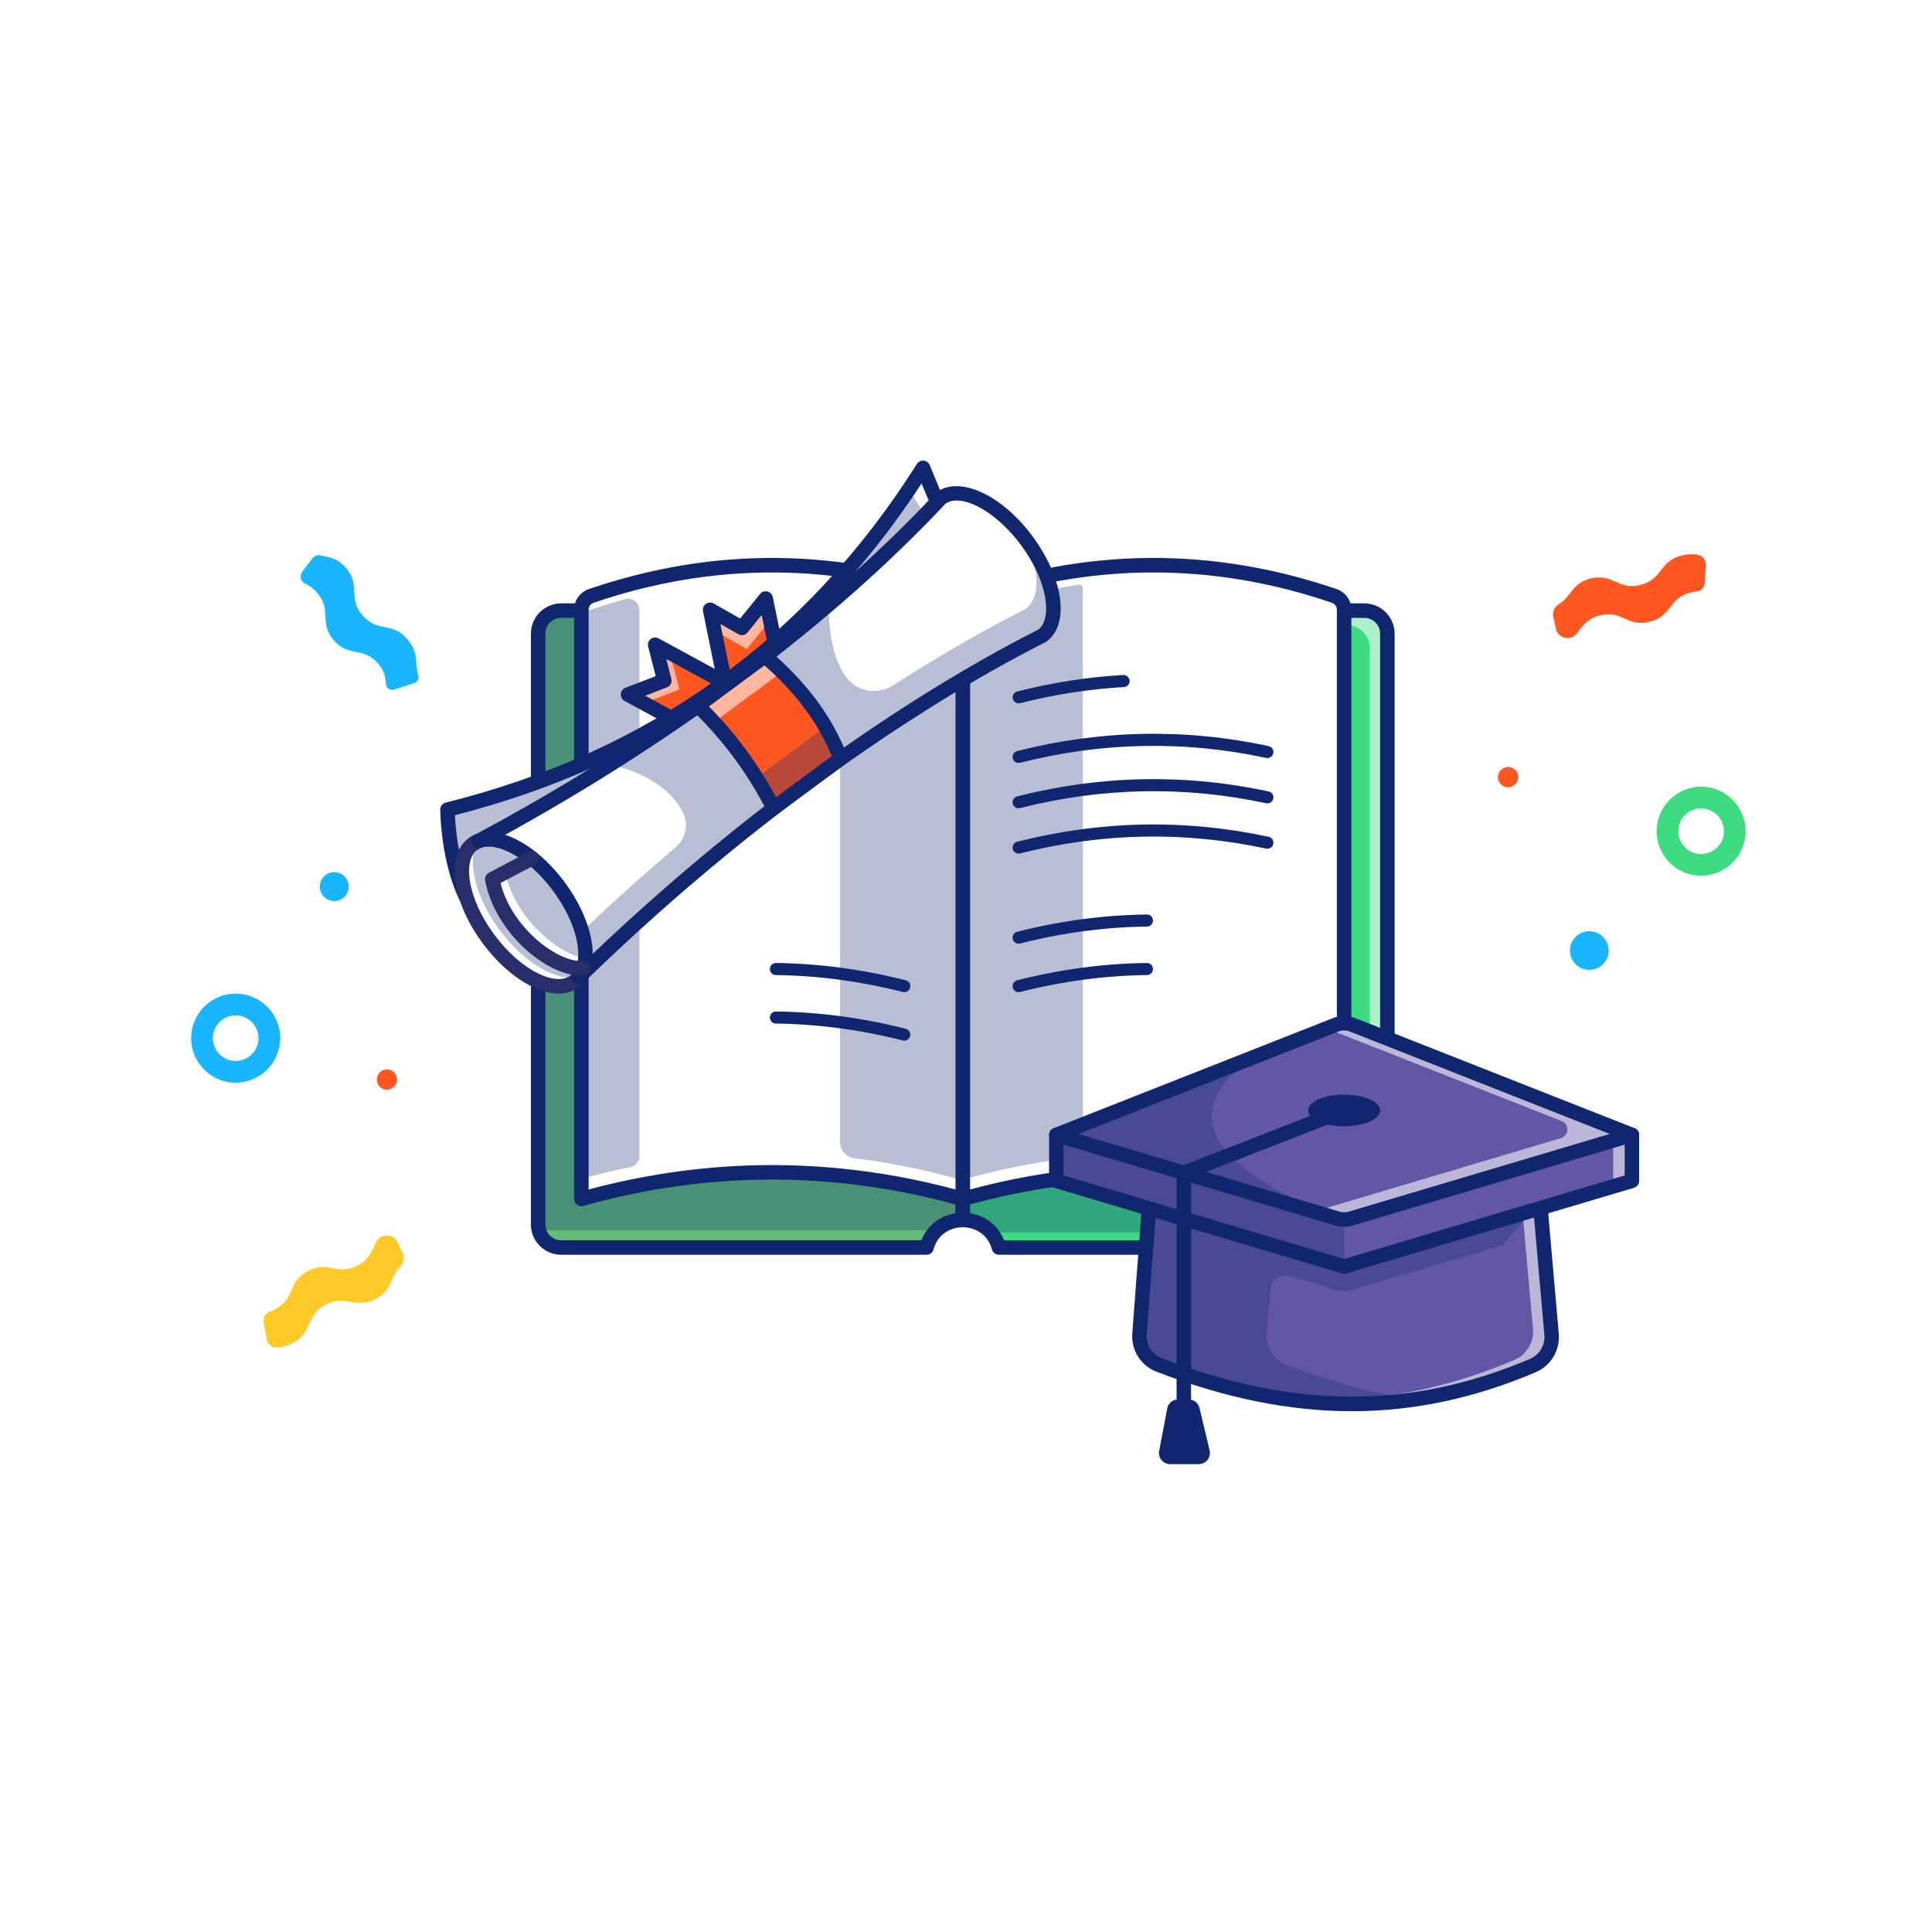 <?xml version="1.0" encoding="UTF-8"?>
<svg id="uuid-8318ef26-cf3b-42b5-bfa2-b43dc7a5f570" data-name="Layer 1" xmlns="http://www.w3.org/2000/svg" viewBox="0 0 4000 4000">
  <defs>
    <style>
      .uuid-b0c5076e-f859-4a03-ba93-dd613e765d22 {
        fill: #19b5fe;
      }

      .uuid-b0c5076e-f859-4a03-ba93-dd613e765d22, .uuid-fa29ef98-4b54-426c-bc7b-1b171ec8a4b3, .uuid-152bacb3-68c5-40b7-9be6-1f1350a5e364, .uuid-8255948f-b6ac-42c7-8933-261ba1a62fff, .uuid-d06b61f9-c484-40bf-b7d9-0b48d13efde1, .uuid-fe5056fa-1ab9-4d2b-922c-1f0c73d4409a, .uuid-9b46bffb-9bd3-4658-8122-0f618e970b29, .uuid-4186549b-b364-4c4f-9e11-1ce5000bc249, .uuid-3eb9200f-e537-465f-acd1-dbd09493f1ef, .uuid-58947643-cc64-4e31-b193-e20d75bf09c6 {
        stroke-width: 0px;
      }

      .uuid-fa29ef98-4b54-426c-bc7b-1b171ec8a4b3 {
        fill: #6157a4;
      }

      .uuid-152bacb3-68c5-40b7-9be6-1f1350a5e364 {
        fill: none;
      }

      .uuid-8255948f-b6ac-42c7-8933-261ba1a62fff {
        fill: #102770;
      }

      .uuid-d06b61f9-c484-40bf-b7d9-0b48d13efde1 {
        fill: #fff;
      }

      .uuid-a94a4886-ea36-4d1a-a35e-5c6368b5d40f {
        opacity: .3;
      }

      .uuid-fe5056fa-1ab9-4d2b-922c-1f0c73d4409a {
        fill: #61bd79;
      }

      .uuid-85fff701-fc6f-40e4-a6f0-7aa264a04619 {
        opacity: .57;
      }

      .uuid-9b46bffb-9bd3-4658-8122-0f618e970b29 {
        fill: #282e6a;
      }

      .uuid-4186549b-b364-4c4f-9e11-1ce5000bc249 {
        fill: #ff5722;
      }

      .uuid-3eb9200f-e537-465f-acd1-dbd09493f1ef {
        fill: #3edc81;
      }

      .uuid-58947643-cc64-4e31-b193-e20d75bf09c6 {
        fill: #ffca28;
      }
    </style>
  </defs>
  <rect class="uuid-d06b61f9-c484-40bf-b7d9-0b48d13efde1" width="4000" height="4000"/>
  <g>
    <path class="uuid-b0c5076e-f859-4a03-ba93-dd613e765d22" d="m487.96,2241.6c-50.84,0-92.2-41.36-92.2-92.2s41.36-92.2,92.2-92.2,92.2,41.36,92.2,92.2-41.36,92.2-92.2,92.2Zm0-139.41c-26.03,0-47.2,21.18-47.2,47.2s21.18,47.2,47.2,47.2,47.2-21.18,47.2-47.2-21.18-47.2-47.2-47.2Z"/>
    <path class="uuid-3eb9200f-e537-465f-acd1-dbd09493f1ef" d="m3522.04,1813.13c-50.84,0-92.21-41.36-92.21-92.2s41.36-92.2,92.21-92.2,92.2,41.36,92.2,92.2-41.36,92.2-92.2,92.2Zm0-139.41c-26.03,0-47.21,21.18-47.21,47.2s21.18,47.2,47.21,47.2,47.2-21.18,47.2-47.2-21.18-47.2-47.2-47.2Z"/>
    <g>
      <path class="uuid-d06b61f9-c484-40bf-b7d9-0b48d13efde1" d="m2872.4,1312v1223.09c0,26.37-21.43,47.8-47.8,47.8h-756.35c-10.26-38.03-42.55-57.02-74.97-57.02v-1261.67h831.32c26.37,0,47.8,21.43,47.8,47.8Z"/>
      <path class="uuid-d06b61f9-c484-40bf-b7d9-0b48d13efde1" d="m1993.28,1264.22v1261.63c-32.39,0-64.73,19.02-74.99,57.05h-756.33c-26.38,0-47.81-21.43-47.81-47.81v-1223.11c0-26.38,21.43-47.76,47.81-47.76h831.33Z"/>
      <path class="uuid-d06b61f9-c484-40bf-b7d9-0b48d13efde1" d="m1993.28,1264.22v1261.63c-32.39,0-64.73,19.02-74.99,57.05h-756.33c-26.38,0-47.81-21.43-47.81-47.81v-1223.11c0-26.38,21.43-47.76,47.81-47.76h831.33Z"/>
      <path class="uuid-152bacb3-68c5-40b7-9be6-1f1350a5e364" d="m1993.28,1264.2v1261.67c-32.42,0-64.71,18.99-74.97,57.02h-756.35c-26.37,0-47.8-21.43-47.8-47.8v-1223.09c0-26.37,21.43-47.8,47.8-47.8h831.32Z"/>
      <path class="uuid-fe5056fa-1ab9-4d2b-922c-1f0c73d4409a" d="m1993.29,1264.21v1261.65c-22.1,0-44.1,8.8-59.1,26.4-7.1,8.3-12.6,18.5-15.9,30.65h-756.35c-20.25,0-37.6-12.65-44.5-30.5-.45-.95-.8-1.95-1.1-2.95-1.45-4.5-2.2-9.35-2.2-14.35v-1223.1c0-26.4,21.45-47.8,47.8-47.8h831.35Z"/>
      <path class="uuid-3eb9200f-e537-465f-acd1-dbd09493f1ef" d="m2872.39,1312.01v1223.1c0,26.35-21.4,47.8-47.8,47.8h-756.35c-10.25-38.05-42.55-57.05-74.95-57.05v-1261.65h831.3c26.4,0,47.8,21.4,47.8,47.8Z"/>
      <g class="uuid-85fff701-fc6f-40e4-a6f0-7aa264a04619">
        <path class="uuid-d06b61f9-c484-40bf-b7d9-0b48d13efde1" d="m2872.39,1312.01v1223.1c0,23.5-17,43.1-39.4,47.05,2.05-5.3,3.15-11.05,3.15-17.05v-1223.1c0-26.4-21.4-47.8-47.8-47.8h-795.05v-30h831.3c26.4,0,47.8,21.4,47.8,47.8Z"/>
      </g>
      <path class="uuid-152bacb3-68c5-40b7-9be6-1f1350a5e364" d="m2872.4,1312v1223.09c0,26.37-21.43,47.8-47.8,47.8h-756.35c-10.26-38.03-42.55-57.02-74.97-57.02v-1261.67h831.32c26.37,0,47.8,21.43,47.8,47.8Z"/>
      <path class="uuid-152bacb3-68c5-40b7-9be6-1f1350a5e364" d="m1993.28,1264.2v1261.67c-32.42,0-64.71,18.99-74.97,57.02h-756.35c-26.37,0-47.8-21.43-47.8-47.8v-1223.09c0-26.37,21.43-47.8,47.8-47.8h831.32Z"/>
      <path class="uuid-8255948f-b6ac-42c7-8933-261ba1a62fff" d="m1918.31,2597.89h-756.35c-34.63,0-62.8-28.17-62.8-62.8v-1223.09c0-34.63,28.17-62.8,62.8-62.8h831.33c8.28,0,15,6.72,15,15v1261.67c0,8.28-6.72,15-15,15-22.19,0-51.35,12.03-60.49,45.93-1.77,6.55-7.7,11.09-14.48,11.09Zm-756.35-1318.69c-18.09,0-32.8,14.71-32.8,32.8v1223.09c0,18.09,14.71,32.8,32.8,32.8h745.57c12.19-30.43,38.37-51.04,70.76-55.91v-1232.78h-816.33Z"/>
      <path class="uuid-8255948f-b6ac-42c7-8933-261ba1a62fff" d="m2824.6,2597.89h-756.35c-6.78,0-12.72-4.55-14.48-11.09-9.14-33.9-38.3-45.93-60.49-45.93-8.28,0-15-6.72-15-15v-1261.67c0-8.28,6.72-15,15-15h831.32c34.63,0,62.8,28.17,62.8,62.8v1223.09c0,34.63-28.17,62.8-62.8,62.8Zm-745.57-30h745.57c18.09,0,32.8-14.71,32.8-32.8v-1223.09c0-18.09-14.71-32.8-32.8-32.8h-816.32v1232.78c32.38,4.87,58.56,25.49,70.75,55.91Z"/>
      <path class="uuid-d06b61f9-c484-40bf-b7d9-0b48d13efde1" d="m2782.86,2482.31c-263.2-73.85-526.39-73.85-789.59,0v-1241.37c263.2-94.76,526.39-94.76,789.59,0v1241.37Z"/>
      <g class="uuid-a94a4886-ea36-4d1a-a35e-5c6368b5d40f">
        <path class="uuid-8255948f-b6ac-42c7-8933-261ba1a62fff" d="m1993.29,2520.86l-59.1,26.4-.35.15h-816.4c-.45-.95-.8-1.95-1.1-2.95-1.45-4.5-2.2-9.35-2.2-14.35l5.77-1252.45,92.5-9.18,775.53,1174.58,5.35,77.8Z"/>
      </g>
      <g class="uuid-a94a4886-ea36-4d1a-a35e-5c6368b5d40f">
        <path class="uuid-8255948f-b6ac-42c7-8933-261ba1a62fff" d="m2241.94,2364.51h0c0,16.97-12.62,31.27-29.46,33.37-73.07,9.12-146.11,23.94-219.19,44.43v-1171.4c80.25-28.9,160.45-48.95,240.65-60.25,4.1-.6,7.8,2.65,7.8,6.8l.2,1147.05Z"/>
      </g>
      <path class="uuid-8255948f-b6ac-42c7-8933-261ba1a62fff" d="m2782.86,2497.31c-1.35,0-2.72-.18-4.05-.56-259.27-72.75-522.2-72.75-781.48,0-4.52,1.26-9.37.35-13.12-2.49-3.74-2.83-5.94-7.26-5.94-11.95v-1241.37c0-6.33,3.97-11.97,9.92-14.11,258.47-93.06,520.59-95.5,779.07-7.25,18.3,6.25,30.59,23.35,30.59,42.55v1220.19c0,4.69-2.2,9.12-5.94,11.95-2.64,2-5.83,3.05-9.06,3.05Zm-774.58-1245.79v1211.13c252.13-67.3,507.46-67.3,759.58,0v-1200.53c0-6.37-4.13-12.06-10.29-14.16-248.57-84.86-500.62-83.66-749.3,3.56Z"/>
      <path class="uuid-d06b61f9-c484-40bf-b7d9-0b48d13efde1" d="m1203.69,2482.31c263.2-73.85,526.39-73.85,789.59,0v-1241.37c-263.2-94.76-526.39-94.76-789.59,0v1241.37Z"/>
      <path class="uuid-8255948f-b6ac-42c7-8933-261ba1a62fff" d="m1993.28,2497.31c-1.36,0-2.72-.18-4.05-.56-259.28-72.75-522.21-72.75-781.48,0-4.52,1.26-9.37.35-13.12-2.49-3.74-2.83-5.94-7.26-5.94-11.95v-1220.19c0-19.2,12.29-36.3,30.59-42.55,258.49-88.25,520.62-85.81,779.08,7.25,5.95,2.14,9.92,7.79,9.92,14.11v1241.37c0,4.69-2.2,9.12-5.94,11.95-2.64,2-5.83,3.05-9.06,3.05Zm-394.79-85.13c126.87,0,253.73,16.83,379.79,50.48v-1211.13c-248.68-87.21-500.72-88.43-749.3-3.56-6.15,2.1-10.28,7.79-10.28,14.16v1200.53c126.06-33.65,252.93-50.48,379.79-50.48Z"/>
      <g>
        <path class="uuid-8255948f-b6ac-42c7-8933-261ba1a62fff" d="m2109.08,1456.27c-5.58,0-10.66-3.76-12.1-9.42-1.7-6.69,2.34-13.49,9.03-15.2,72.84-18.53,146.72-30.01,219.58-34.12,6.87-.35,12.79,4.88,13.18,11.78.39,6.89-4.89,12.8-11.78,13.18-71.26,4.02-143.54,15.25-214.82,33.38-1.03.26-2.07.39-3.09.39Z"/>
        <path class="uuid-8255948f-b6ac-42c7-8933-261ba1a62fff" d="m2108.92,1579.61c-5.58,0-10.66-3.76-12.1-9.42-1.7-6.69,2.34-13.49,9.03-15.2,172.78-43.99,348.01-47.43,520.82-10.25,6.75,1.45,11.04,8.1,9.59,14.85-1.45,6.75-8.1,11.05-14.85,9.59-169-36.36-340.38-32.98-509.39,10.04-1.04.26-2.07.39-3.09.39Z"/>
        <path class="uuid-8255948f-b6ac-42c7-8933-261ba1a62fff" d="m2108.92,1673.49c-5.58,0-10.66-3.76-12.1-9.42-1.7-6.69,2.34-13.49,9.03-15.2,172.78-43.98,348.01-47.44,520.82-10.25,6.75,1.45,11.04,8.1,9.59,14.85-1.45,6.75-8.1,11.06-14.85,9.59-169-36.36-340.38-32.98-509.39,10.04-1.04.26-2.07.39-3.09.39Z"/>
        <path class="uuid-8255948f-b6ac-42c7-8933-261ba1a62fff" d="m2108.92,1767.36c-5.58,0-10.66-3.76-12.1-9.42-1.7-6.69,2.34-13.49,9.03-15.2,172.78-43.99,348.01-47.44,520.82-10.25,6.75,1.45,11.04,8.1,9.59,14.85-1.45,6.75-8.1,11.05-14.85,9.59-169-36.36-340.38-32.99-509.39,10.04-1.04.26-2.07.39-3.09.39Z"/>
        <path class="uuid-8255948f-b6ac-42c7-8933-261ba1a62fff" d="m2108.92,1953.81c-5.58,0-10.66-3.76-12.1-9.42-1.7-6.69,2.34-13.49,9.03-15.2,89.1-22.68,179.48-34.74,268.61-35.84,6.99-.01,12.57,5.44,12.65,12.35.08,6.9-5.44,12.57-12.35,12.65-87.16,1.07-175.56,12.87-262.75,35.06-1.03.26-2.07.39-3.09.39Z"/>
        <path class="uuid-8255948f-b6ac-42c7-8933-261ba1a62fff" d="m2108.92,2054.21c-5.58,0-10.66-3.76-12.1-9.42-1.7-6.69,2.34-13.49,9.03-15.2,89.1-22.68,179.48-34.74,268.61-35.83,6.99-.1,12.57,5.44,12.65,12.35.08,6.9-5.44,12.57-12.35,12.65-87.16,1.07-175.56,12.87-262.75,35.06-1.04.26-2.07.39-3.09.39Z"/>
        <path class="uuid-8255948f-b6ac-42c7-8933-261ba1a62fff" d="m1872.16,2054.21c-1.02,0-2.06-.12-3.09-.39-87.19-22.19-175.6-33.99-262.75-35.06-6.9-.09-12.43-5.75-12.35-12.65.09-6.85,5.67-12.35,12.5-12.35h.16c89.13,1.1,179.51,13.15,268.61,35.83,6.69,1.7,10.73,8.51,9.03,15.2-1.44,5.66-6.53,9.42-12.1,9.42Z"/>
        <path class="uuid-8255948f-b6ac-42c7-8933-261ba1a62fff" d="m1872.16,2154.62c-1.02,0-2.06-.12-3.09-.39-87.19-22.2-175.59-33.99-262.75-35.06-6.9-.09-12.43-5.75-12.35-12.65.09-6.85,5.66-12.35,12.5-12.35h.16c89.13,1.09,179.51,13.15,268.61,35.84,6.69,1.7,10.73,8.51,9.03,15.2-1.44,5.66-6.53,9.42-12.1,9.42Z"/>
      </g>
      <g class="uuid-a94a4886-ea36-4d1a-a35e-5c6368b5d40f">
        <path class="uuid-8255948f-b6ac-42c7-8933-261ba1a62fff" d="m2777.59,2492.26l-2.65,1.65-97.05,57.9h-630.9s.65,1.9,1.8,5.2l-21.8-28.95-30-11.25v-34.5l42.95.55c228.05-66.95,494.05-66.7,737.65,9.4Z"/>
      </g>
      <g class="uuid-a94a4886-ea36-4d1a-a35e-5c6368b5d40f">
        <path class="uuid-9b46bffb-9bd3-4658-8122-0f618e970b29" d="m2782.84,2493.91h-7.9l2.7-1.65c1.75.55,3.45,1.1,5.2,1.65Z"/>
      </g>
      <g class="uuid-a94a4886-ea36-4d1a-a35e-5c6368b5d40f">
        <path class="uuid-8255948f-b6ac-42c7-8933-261ba1a62fff" d="m1739.31,2364.51h0c0,16.97,12.62,31.27,29.46,33.37,73.07,9.12,146.11,23.94,219.19,44.43v-1171.4c-80.25-28.9-160.45-48.95-240.65-60.25-4.1-.6-7.8,2.65-7.8,6.8l-.2,1147.05Z"/>
      </g>
      <g class="uuid-a94a4886-ea36-4d1a-a35e-5c6368b5d40f">
        <path class="uuid-8255948f-b6ac-42c7-8933-261ba1a62fff" d="m1323.79,1262.97v1130.5c0,11.09-7.85,20.57-18.71,22.8-35.17,7.23-70.38,15.79-105.59,25.68v-1171.4c31.66-11.38,63.3-21.42,94.95-30.08,14.78-4.04,29.35,7.16,29.35,22.49Z"/>
      </g>
    </g>
    <g>
      <path class="uuid-fa29ef98-4b54-426c-bc7b-1b171ec8a4b3" d="m3173.59,2827.26c-261.35,111.15-508.4,101.2-774.15-1.5-25.5-9.85-41.65-35.15-40.35-62.5l10.55-139.6,1-13.25,4.25-56.4,5.65-74.5,5.75-76.5h794.55l6.8,77.45,6.35,72.65,4.9,56.15,1.6,18.5,12,136.8c1.65,27-13.95,52.1-38.9,62.7Z"/>
      <g class="uuid-85fff701-fc6f-40e4-a6f0-7aa264a04619">
        <path class="uuid-d06b61f9-c484-40bf-b7d9-0b48d13efde1" d="m3173.59,2837.26c-261.35,111.15-508.4,101.2-774.15-1.5-4.95-1.9-9.55-4.4-13.7-7.4,256.4,93.95,496.25,94.95,749.5-12.75,24.95-10.6,40.55-35.7,38.9-62.7l-12-131.8-1.6-18.5-4.9-56.15-6.35-72.65-5.35-60.8h36.9l6.8,77.45,6.35,72.65,4.9,56.15,1.6,18.5,12,136.8c1.65,27-13.95,52.1-38.9,62.7Z"/>
      </g>
      <g class="uuid-a94a4886-ea36-4d1a-a35e-5c6368b5d40f">
        <path class="uuid-8255948f-b6ac-42c7-8933-261ba1a62fff" d="m3189.84,2505.56h-15.2l-64.55,72.5-313.05,93.2c-9.25,2.75-19.15,2.75-28.4,0l-99.53-29.63c-18.6-5.54-37.55,7.52-39.01,26.86l-7.16,94.77c-1.3,27.35,14.85,52.65,40.35,62.5,90.35,34.9,178.5,59.1,265.8,71.45-174.85,25.65-347.85-1.2-529.65-71.45-25.5-9.85-41.65-35.15-40.35-62.5l10.55-139.6,1-13.25,4.25-56.4,5.65-74.5,5.75-76.5,8.9-117.7h263.85l-8.9,117.7h530.7l6.8,77.45,2.2,25.1Z"/>
      </g>
      <path class="uuid-8255948f-b6ac-42c7-8933-261ba1a62fff" d="m2798.72,2921.77c-129.87,0-263.2-27.34-404.67-82.02-31.51-12.18-51.57-43.2-49.91-77.19l36.1-478.36c.59-7.82,7.11-13.87,14.96-13.87h775.34c7.78,0,14.27,5.94,14.94,13.69l41.98,479.22c2.06,33.63-17.24,64.75-47.99,77.83h0c-126.51,53.8-251.93,80.71-380.75,80.71Zm-389.61-621.45l-35.03,464.09c-1,20.66,11.36,39.85,30.78,47.35,274.07,105.94,516.47,106.47,762.87,1.69,19.09-8.12,31.07-27.41,29.81-48l-40.75-465.13h-747.69Zm764.49,526.94h.05-.05Z"/>
      <polygon class="uuid-fa29ef98-4b54-426c-bc7b-1b171ec8a4b3" points="3378.69 2349.74 3378.69 2444.82 2782.86 2622.16 2187.03 2444.82 2187.03 2349.74 3378.69 2349.74"/>
      <g class="uuid-85fff701-fc6f-40e4-a6f0-7aa264a04619">
        <polygon class="uuid-d06b61f9-c484-40bf-b7d9-0b48d13efde1" points="3378.69 2349.71 3378.69 2444.81 3339.94 2456.36 3339.94 2349.71 3378.69 2349.71"/>
      </g>
      <g class="uuid-a94a4886-ea36-4d1a-a35e-5c6368b5d40f">
        <path class="uuid-8255948f-b6ac-42c7-8933-261ba1a62fff" d="m2782.84,2527.01v87.8l4.65,5.95-4.65,1.4-595.8-177.35v-95.1h756.6c-188.5,120.4-160.8,177.3-160.8,177.3Z"/>
      </g>
      <path class="uuid-8255948f-b6ac-42c7-8933-261ba1a62fff" d="m2782.86,2637.16c-1.44,0-2.88-.21-4.28-.62l-595.83-177.34c-6.36-1.89-10.72-7.74-10.72-14.38v-95.08c0-8.28,6.72-15,15-15h1191.66c8.28,0,15,6.72,15,15v95.08c0,6.64-4.36,12.48-10.72,14.38l-595.83,177.34c-1.4.42-2.84.62-4.28.62Zm-580.83-203.53l580.83,172.88,580.83-172.88v-68.9h-1161.66v68.9Z"/>
      <polygon class="uuid-fa29ef98-4b54-426c-bc7b-1b171ec8a4b3" points="3378.67 2349.71 2782.85 2527.02 2187.04 2349.71 2782.85 2114.87 3378.67 2349.71"/>
      <path class="uuid-fa29ef98-4b54-426c-bc7b-1b171ec8a4b3" d="m2766.09,2522.01l-579.05-172.3,403.3-159c-165,123.15-65.95,231.25,175.75,331.3Z"/>
      <g class="uuid-85fff701-fc6f-40e4-a6f0-7aa264a04619">
        <path class="uuid-d06b61f9-c484-40bf-b7d9-0b48d13efde1" d="m3378.69,2349.71l-595.85,177.3-62.2-18.5,511.09-152.09c17.04-5.07,18.07-28.82,1.52-35.34l-486.81-191.87,36.4-14.35,595.85,234.85Z"/>
      </g>
      <path class="uuid-8255948f-b6ac-42c7-8933-261ba1a62fff" d="m2782.86,2539.95c-6.02,0-12.04-.87-17.9-2.61l-582.2-173.25c-6.13-1.83-10.43-7.34-10.71-13.73-.28-6.39,3.53-12.26,9.48-14.6l578.32-227.94c14.83-5.84,31.17-5.84,46,0l578.32,227.94c5.95,2.35,9.76,8.21,9.48,14.6-.28,6.39-4.58,11.9-10.71,13.73l-582.2,173.25c-5.85,1.74-11.87,2.61-17.89,2.61Zm-549.89-192.22l540.55,160.86c6.11,1.82,12.57,1.82,18.67,0l540.55-160.86-537.88-212c-7.74-3.04-16.26-3.05-24,0l-537.88,212Z"/>
      <ellipse class="uuid-8255948f-b6ac-42c7-8933-261ba1a62fff" cx="2782.85" cy="2299.08" rx="74.48" ry="32.7"/>
      <path class="uuid-8255948f-b6ac-42c7-8933-261ba1a62fff" d="m2451.01,2921.77c-8.28,0-15-6.72-15-15v-478.51c0-6.18,3.8-11.74,9.56-13.98l331.84-129.18c7.71-3,16.42.82,19.42,8.54,3.01,7.72-.82,16.42-8.54,19.42l-322.29,125.45v468.25c0,8.28-6.72,15-15,15Z"/>
      <path class="uuid-8255948f-b6ac-42c7-8933-261ba1a62fff" d="m2481.83,3031.35h-59.17c-14.52,0-25.46-13.22-22.74-27.48l16.71-87.71c2.08-10.92,11.63-18.82,22.74-18.82h21.58c10.72,0,20.04,7.36,22.52,17.79l20.88,87.71c3.46,14.55-7.57,28.51-22.52,28.51Z"/>
      <g class="uuid-a94a4886-ea36-4d1a-a35e-5c6368b5d40f">
        <path class="uuid-8255948f-b6ac-42c7-8933-261ba1a62fff" d="m2766.09,2522.01l-579.05-172.3,403.3-159c-165,123.15-65.95,231.25,175.75,331.3Z"/>
      </g>
    </g>
    <g>
      <polygon class="uuid-4186549b-b364-4c4f-9e11-1ce5000bc249" points="1585.32 1239.15 1631.84 1467.67 1516.77 1491.12 1470.21 1262.56 1536.07 1299.98 1585.32 1239.15"/>
      <g class="uuid-85fff701-fc6f-40e4-a6f0-7aa264a04619">
        <polygon class="uuid-d06b61f9-c484-40bf-b7d9-0b48d13efde1" points="1546.3 1343.73 1480.45 1306.33 1518.05 1490.88 1516.75 1491.13 1470.2 1262.58 1536.1 1299.98 1585.3 1239.13 1594.5 1284.18 1546.3 1343.73"/>
      </g>
      <polygon class="uuid-4186549b-b364-4c4f-9e11-1ce5000bc249" points="1561.25 1446.38 1505.11 1549.56 1300.25 1438.01 1375.47 1409.13 1356.42 1334.87 1561.25 1446.38"/>
      <g class="uuid-85fff701-fc6f-40e4-a6f0-7aa264a04619">
        <polygon class="uuid-d06b61f9-c484-40bf-b7d9-0b48d13efde1" points="1560.7 1447.43 1387.65 1353.23 1406.7 1427.53 1332.95 1455.83 1300.25 1438.03 1375.45 1409.13 1356.4 1334.88 1561.25 1446.38 1560.7 1447.43"/>
      </g>
      <path class="uuid-8255948f-b6ac-42c7-8933-261ba1a62fff" d="m1516.77,1506.12c-2.92,0-5.8-.85-8.28-2.49-3.32-2.19-5.63-5.62-6.42-9.52l-46.56-228.56c-1.17-5.76,1.13-11.68,5.89-15.13,4.76-3.45,11.1-3.81,16.22-.9l54.8,31.13,41.24-50.94c3.65-4.51,9.59-6.52,15.22-5.13,5.64,1.38,9.98,5.89,11.14,11.58l46.53,228.52c1.65,8.12-3.59,16.04-11.7,17.69l-115.08,23.45c-.99.2-2,.3-3,.3Zm-25.27-214.22l36.98,181.53,85.68-17.46-37.19-182.66-29.23,36.11c-4.62,5.71-12.69,7.23-19.07,3.6l-37.17-21.12Z"/>
      <path class="uuid-8255948f-b6ac-42c7-8933-261ba1a62fff" d="m1505.11,1564.56c-2.48,0-4.95-.62-7.17-1.83l-204.86-111.55c-5.14-2.8-8.18-8.33-7.8-14.16.39-5.84,4.13-10.92,9.59-13.02l62.75-24.09-15.73-61.32c-1.48-5.78.6-11.89,5.31-15.56,4.71-3.67,11.15-4.19,16.39-1.34l204.83,111.5c7.27,3.96,9.96,13.07,6,20.34l-56.14,103.18c-1.9,3.5-5.11,6.09-8.93,7.22-1.39.41-2.82.61-4.25.61Zm-169.16-124.18l163.15,88.84,41.8-76.83-161.39-87.86,10.49,40.88c1.89,7.38-2.04,15-9.15,17.73l-44.89,17.24Z"/>
      <path class="uuid-d06b61f9-c484-40bf-b7d9-0b48d13efde1" d="m966.27,1859.39s-36.35-64.55-39.86-183.15c410.76-102.2,745.21-327.92,984.53-707.59l29.31,70.69-482.49,576.02-491.48,244.03Z"/>
      <g class="uuid-a94a4886-ea36-4d1a-a35e-5c6368b5d40f">
        <path class="uuid-8255948f-b6ac-42c7-8933-261ba1a62fff" d="m1915.9,1068.43l-458.15,546.95-491.45,244s-36.35-64.55-39.9-183.15c394.55-98.15,718.6-310.25,955.65-663.2,10.5,17.45,23.1,37.95,33.85,55.4Z"/>
      </g>
      <path class="uuid-8255948f-b6ac-42c7-8933-261ba1a62fff" d="m966.28,1874.39c-5.25,0-10.34-2.77-13.08-7.64-1.56-2.77-38.2-69.17-41.78-190.06-.21-7.05,4.52-13.3,11.37-15,419.91-104.48,748.1-340.34,975.46-701.04,2.99-4.74,8.35-7.45,13.96-6.95,5.59.47,10.44,4.02,12.59,9.2l29.31,70.7c2.14,5.16,1.23,11.09-2.36,15.38l-482.49,576.02c-1.33,1.59-2.97,2.88-4.83,3.8l-491.48,244.03c-2.14,1.06-4.41,1.57-6.66,1.57Zm-24.4-186.58c3.86,76.84,21.87,128.69,31.45,151.33l474.94-235.81,474.63-566.64-14.84-35.78c-115.22,176.55-255.21,323.75-416.44,437.84-159.39,112.79-344.3,196.56-549.75,249.07Z"/>
      <path class="uuid-d06b61f9-c484-40bf-b7d9-0b48d13efde1" d="m1157.29,1835.76c58.08,78.57,72.48,166.47,32.14,196.29-40.38,29.85-120.19-9.7-178.28-88.27-58.08-78.57-72.48-166.47-32.1-196.32,26.64-19.7,70.57-9.11,114.05,23.04,22.32,16.48,44.52,38.65,64.19,65.26Z"/>
      <g class="uuid-a94a4886-ea36-4d1a-a35e-5c6368b5d40f">
        <path class="uuid-8255948f-b6ac-42c7-8933-261ba1a62fff" d="m1201.25,2019.53h-.05c-42.7,16.75-114-22.5-167.15-94.4-51.35-69.5-68.55-146.35-43.85-183.8,26.85-10.45,65.05,1.15,102.9,29.2,22.35,16.45,44.55,38.65,64.2,65.25,51.4,69.5,68.55,146.3,43.95,183.75Z"/>
      </g>
      <path class="uuid-9b46bffb-9bd3-4658-8122-0f618e970b29" d="m1156.72,2057.06c-17.1,0-36.21-5.02-56.44-15.03-35.76-17.71-71.7-49.43-101.18-89.32-29.48-39.89-49.27-83.54-55.72-122.93-7.02-42.91,2.48-76.43,26.76-94.38,31.54-23.32,80.84-14.7,131.88,23.04,24.13,17.81,47.42,41.47,67.33,68.4h0c29.48,39.88,49.27,83.54,55.72,122.92,7.03,42.91-2.46,76.42-26.72,94.35-11.67,8.63-25.79,12.94-41.64,12.94Zm-145.01-304.42c-9.36,0-17.45,2.25-23.73,6.89-14.56,10.77-20.02,34.61-14.99,65.41,5.69,34.77,23.53,73.81,50.23,109.94,26.7,36.13,58.8,64.63,90.37,80.27,27.97,13.85,52.36,15.62,66.93,4.85,14.54-10.75,19.99-34.58,14.95-65.38-5.7-34.77-23.54-73.81-50.24-109.94h0c-18.16-24.56-39.26-46.04-61.03-62.11-26.41-19.53-52.38-29.94-72.5-29.94Z"/>
      <g>
        <path class="uuid-d06b61f9-c484-40bf-b7d9-0b48d13efde1" d="m1189.44,2032.05c3.01-2.92,6.01-5.85,9.01-8.7-2.62,3.27-5.62,6.2-9.01,8.7Z"/>
        <path class="uuid-9b46bffb-9bd3-4658-8122-0f618e970b29" d="m1189.44,2047.05c-4.26,0-8.49-1.81-11.44-5.29-5.11-6.02-4.68-14.96.98-20.46,3.04-2.96,6.09-5.92,9.12-8.81,5.72-5.44,14.67-5.52,20.48-.19,5.81,5.33,6.5,14.26,1.57,20.42-3.46,4.32-7.43,8.15-11.8,11.38-2.68,1.98-5.8,2.94-8.91,2.94Z"/>
      </g>
      <g>
        <path class="uuid-d06b61f9-c484-40bf-b7d9-0b48d13efde1" d="m979.06,1747.46c3.67-2.71,7.7-4.86,12.01-6.45-3.95,2.16-7.98,4.3-12.01,6.45Z"/>
        <path class="uuid-9b46bffb-9bd3-4658-8122-0f618e970b29" d="m979.07,1762.47c-4.99,0-9.85-2.5-12.69-6.99-4.2-6.64-2.56-15.4,3.76-20.07,4.75-3.52,10.05-6.37,15.73-8.46,7.37-2.72,15.6.7,18.85,7.86,3.25,7.15.43,15.61-6.47,19.38-3.81,2.08-7.7,4.15-11.58,6.23l-.55.29c-2.24,1.2-4.66,1.77-7.05,1.77Z"/>
      </g>
      <path class="uuid-d06b61f9-c484-40bf-b7d9-0b48d13efde1" d="m1208.31,2004.34c-62.94,5.98-170.01-80.61-189.1-184.08l82.25-43.31c71.64,53.92,107.32,129.68,106.85,227.39Z"/>
      <g class="uuid-a94a4886-ea36-4d1a-a35e-5c6368b5d40f">
        <path class="uuid-8255948f-b6ac-42c7-8933-261ba1a62fff" d="m1207.85,1983.88c-61.85-14.3-143.55-89.4-161.95-177.7l55.55-29.25c66.55,50.15,102.1,119.05,106.4,206.95Z"/>
      </g>
      <path class="uuid-d06b61f9-c484-40bf-b7d9-0b48d13efde1" d="m2158.1,1315.98c-85.05,43.1-171.3,92.7-257.35,147.3-159.35,101.2-318.05,219.6-467.35,346.35-55.65,47.2-109.95,95.6-162.5,144.7-24.3,22.65-48.4,45.65-72.45,69.05,28.6-35.8,12.05-115.65-41.15-187.6-19.65-26.6-41.85-48.8-64.2-65.25-37.45-27.7-75.25-39.45-102.05-29.5,92.05-49.15,183.35-102.1,272.4-158.25,160.7-101.2,314.25-212.75,452.45-330.9,83.5-71.35,161.4-145.15,231.85-220.5,38.4-28.4,112.65,6.1,169.8,77.3,2.85,3.55,5.7,7.2,8.45,10.95,58.1,78.6,72.45,166.55,32.1,196.35Z"/>
      <g class="uuid-a94a4886-ea36-4d1a-a35e-5c6368b5d40f">
        <path class="uuid-8255948f-b6ac-42c7-8933-261ba1a62fff" d="m2126,1119.63c-1.8-2.45-3.6-4.8-5.45-7.15,32.1,63.65,34.8,124.65,2.55,148.5-85.05,43.1-171.3,92.7-257.35,147.3-5.61,3.56-11.22,7.15-16.82,10.75-33.22,21.36-77.85,12.43-99.54-20.58-22.9-34.84-34.07-83.69-33.48-146.57-138.2,118.15-291.75,229.7-452.45,330.9,78.2,18.59,125.15,52.5,149.71,97.4,13.58,24.82,7.12,55.88-14.44,74.18l-.32.27c-55.65,47.2-109.95,95.6-162.5,144.7-10.4,9.7-20.75,19.45-31.05,29.3,11.55,39.5,9.95,74.3-6.4,94.75,24.05-23.4,48.15-46.4,72.45-69.05,52.55-49.1,106.85-97.5,162.5-144.7,149.3-126.75,308-245.15,467.35-346.35,86.05-54.6,172.3-104.2,257.35-147.3,40.35-29.8,26-117.75-32.1-196.35Z"/>
      </g>
      <path class="uuid-8255948f-b6ac-42c7-8933-261ba1a62fff" d="m1198.44,2038.36c-3.61,0-7.21-1.29-10.08-3.89-5.87-5.32-6.58-14.29-1.63-20.48,21.37-26.71,11.69-97.35-41.5-169.31-18.16-24.56-39.26-46.04-61.03-62.11-33.88-25.06-66.75-35.34-87.93-27.49-7.38,2.74-15.65-.72-18.89-7.91-3.23-7.19-.34-15.67,6.62-19.38,376.2-200.92,714.58-451.88,952.79-706.65.62-.67,1.31-1.27,2.04-1.82,45.19-33.41,127.06.98,190.41,79.99,2.97,3.66,5.93,7.49,8.84,11.42h0c29.48,39.88,49.26,83.54,55.7,122.94,7.01,42.92-2.49,76.43-26.75,94.36-.67.5-1.38.94-2.13,1.31-286.33,145.26-600.19,371.1-883.79,635.92-24.05,22.46-48.34,45.62-72.22,68.84-2.91,2.83-6.68,4.25-10.46,4.25Zm-152.6-309.98c18.01,5.81,37.07,15.92,56.18,30.06,24.13,17.81,47.42,41.47,67.33,68.4,37.25,50.39,57.52,104.69,57.85,148.02,11.15-10.62,22.32-21.14,33.44-31.53,285.2-266.32,601.01-493.6,889.45-640.12,13.88-11.06,19-34.54,14.07-64.71-5.69-34.78-23.52-73.83-50.22-109.95h0c-2.64-3.57-5.33-7.05-8.07-10.42-50.83-63.39-116.87-96.83-148.22-75.42-230.19,245.89-552.48,488.04-911.83,685.66Zm1112.28-412.41h.05-.05Z"/>
      <path class="uuid-4186549b-b364-4c4f-9e11-1ce5000bc249" d="m1740.3,1570.53l-138.83,102.63c-40.36-79.52-92.63-150.23-156.82-212.13l138.83-102.63c71.72,61.39,125.99,131.14,156.82,212.13Z"/>
      <g class="uuid-85fff701-fc6f-40e4-a6f0-7aa264a04619">
        <path class="uuid-d06b61f9-c484-40bf-b7d9-0b48d13efde1" d="m1575.4,1625.88c10.05,14.75,19.6,29.9,28.6,45.4l-2.55,1.9c-8.2-16.15-16.85-31.9-26.05-47.3Z"/>
      </g>
      <g class="uuid-85fff701-fc6f-40e4-a6f0-7aa264a04619">
        <path class="uuid-d06b61f9-c484-40bf-b7d9-0b48d13efde1" d="m1711.35,1509.08c-28.05-39.75-62.5-76.4-102.3-110.5l-130.9,96.75c-10.75-11.75-21.95-23.15-33.5-34.3l138.85-102.65c52.9,45.3,96.35,95.15,127.85,150.7Z"/>
      </g>
      <g class="uuid-85fff701-fc6f-40e4-a6f0-7aa264a04619">
        <path class="uuid-d06b61f9-c484-40bf-b7d9-0b48d13efde1" d="m1575.4,1625.88c-30.5-44.9-65.6-86.45-105.2-124.65l7.95-5.9c36.95,40.15,69.4,83.65,97.25,130.55Z"/>
      </g>
      <g class="uuid-a94a4886-ea36-4d1a-a35e-5c6368b5d40f">
        <path class="uuid-8255948f-b6ac-42c7-8933-261ba1a62fff" d="m1740.3,1570.53l-138.85,102.65c-10.95-21.55-22.75-42.5-35.5-62.75l132.9-98.25c-9.7-25.55-21.8-50-36.05-73.4,33.15,40.4,59.4,84.15,77.5,131.75Z"/>
      </g>
      <path class="uuid-8255948f-b6ac-42c7-8933-261ba1a62fff" d="m1601.47,1688.15c-1.15,0-2.31-.13-3.45-.4-4.3-1.02-7.92-3.87-9.92-7.81-39.41-77.65-91.17-147.67-153.85-208.13-3.18-3.06-4.84-7.37-4.56-11.77s2.5-8.46,6.05-11.08l138.83-102.63c5.62-4.15,13.36-3.88,18.67.67,77.89,66.66,130.58,138.03,161.08,218.2,2.39,6.29.31,13.4-5.1,17.4l-138.83,102.63c-2.61,1.93-5.74,2.94-8.92,2.94Zm-133.79-225.5c55.3,55.7,101.95,118.81,138.98,188.01l115.45-85.34c-27.97-68.05-73.72-129.65-139.39-187.71l-115.04,85.05Z"/>
      <path class="uuid-9b46bffb-9bd3-4658-8122-0f618e970b29" d="m1202.04,2019.63c-72.56,0-178.13-91.2-197.58-196.66-1.19-6.46,1.95-12.93,7.76-15.99l82.25-43.31c7.34-3.86,16.4-1.05,20.26,6.28,3.86,7.33,1.05,16.4-6.28,20.26l-72.17,38c23.26,93.47,120.21,165.97,170.61,161.19,8.26-.81,15.57,5.27,16.35,13.51.78,8.25-5.27,15.57-13.51,16.35-2.51.24-5.08.36-7.69.36Z"/>
    </g>
    <path class="uuid-b0c5076e-f859-4a03-ba93-dd613e765d22" d="m857.79,1414.31h-.05c-.85-.1-1.6.1-2.15.6-.05.05-.1.05-.15.15l-39.6,12.65c-8,2.55-16.25-3.15-16.75-11.55-.75-13.45-3.25-27.35-15.85-41.95-31.65-36.8-60.45-12-92.15-48.75-31.65-36.8-2.85-61.6-34.5-98.35-8.18-9.49-16.16-14.88-24.05-18.29-9.93-4.3-13.34-16.62-6.77-25.22l21.05-27.56c3.87-5.06,10.31-7.47,16.53-6.11,17.42,3.81,34.72,4.6,52.9,25.73,31.65,36.8,2.85,61.6,34.5,98.4,31.7,36.8,60.5,11.95,92.2,48.75,25.9,30.1,14.3,47.45,23.2,75.5,2.1,6.7-1.65,13.85-8.35,16Z"/>
    <path class="uuid-58947643-cc64-4e31-b193-e20d75bf09c6" d="m552.57,2773.44l-6.55-35.49c-1.78-9.66,3.59-19.42,12.91-22.52,3.37-1.12,6.86-2.61,10.47-4.53,42.86-22.75,25.03-56.34,67.89-79.1,42.83-22.82,60.71,10.79,103.52-11.98,26.02-13.8,29.67-31.56,38.09-48.51,9.09-18.24,35.19-18.12,44.02.25l10.87,22.73c4.58,9.44,2.54,20.71-4.94,28.04-21.77,21.47-15.32,48.01-51.05,66.99-42.83,22.82-60.71-10.79-103.52,11.98-42.92,22.78-25.05,56.39-67.91,79.14-13.9,7.4-24.56,9.48-34.18,9.45-9.64-.03-17.88-6.98-19.63-16.46Z"/>
    <path class="uuid-4186549b-b364-4c4f-9e11-1ce5000bc249" d="m3531.9,1169.93l-2.1,36.03c-.57,9.8-8.12,18-17.91,18.79-3.54.29-7.28.9-11.25,1.9-47.05,11.88-37.74,48.75-84.79,60.62-47.04,11.95-56.38-24.96-103.39-13.05-28.56,7.2-36.34,23.58-48.56,38.03-13.18,15.55-38.49,9.2-42.69-10.74l-5.13-24.67c-2.19-10.26,2.48-20.72,11.49-26.06,26.26-15.66,26.33-42.97,65.55-52.88,47.04-11.95,56.38,24.96,103.39,13.05,47.12-11.89,37.78-48.79,84.82-60.66,15.27-3.87,26.11-3.35,35.45-1.02,9.36,2.33,15.7,11.04,15.13,20.67Z"/>
    <circle class="uuid-b0c5076e-f859-4a03-ba93-dd613e765d22" cx="692.03" cy="1835.59" r="29.97"/>
    <circle class="uuid-4186549b-b364-4c4f-9e11-1ce5000bc249" cx="3122.41" cy="1608.94" r="21.02"/>
    <circle class="uuid-4186549b-b364-4c4f-9e11-1ce5000bc249" cx="801.21" cy="2235.12" r="21.02"/>
    <circle class="uuid-b0c5076e-f859-4a03-ba93-dd613e765d22" cx="3290.54" cy="1968.01" r="40.07"/>
  </g>
</svg>